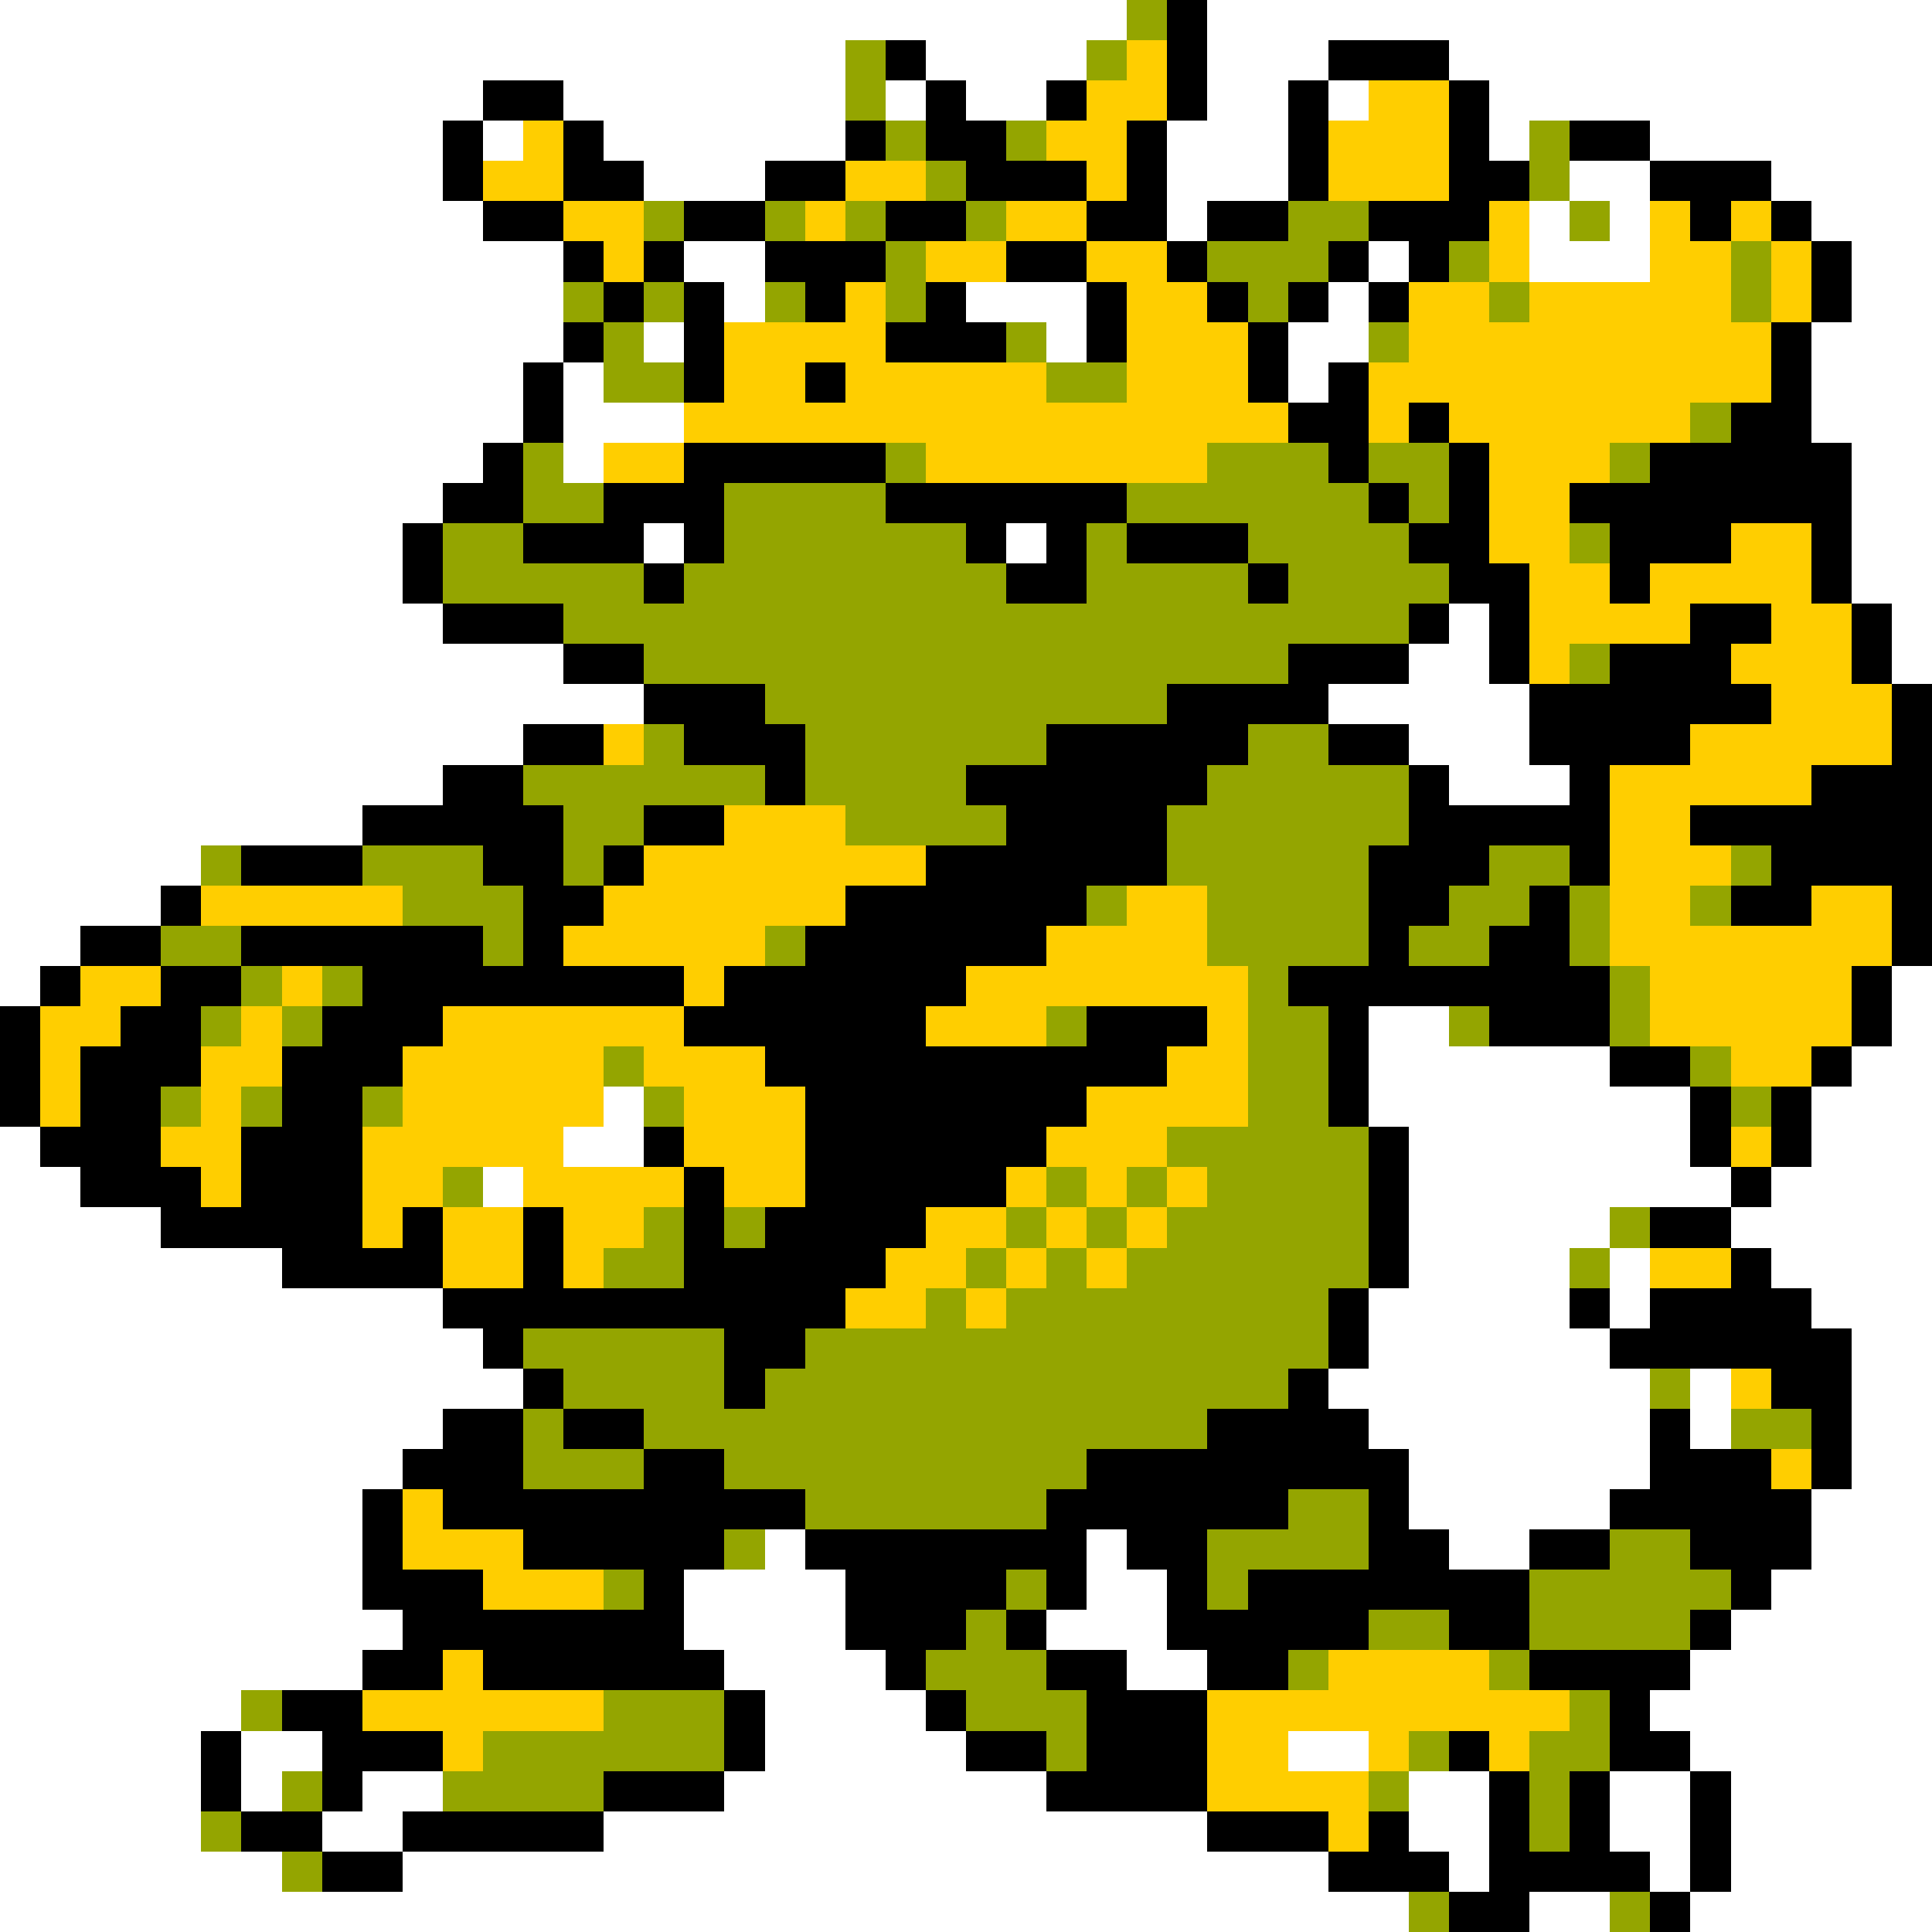 <svg xmlns="http://www.w3.org/2000/svg" viewBox="0 -0.5 48 48" shape-rendering="crispEdges">
<rect x="0" y="-0.5" width="48" height="48" fill="#333333" stroke="none"/>
<path stroke="#ffffff" d="M0 0h28M30 0h18M0 1h21M23 1h4M30 1h3M36 1h12M0 2h12M14 2h7M22 2h1M24 2h2M30 2h2M33 2h1M37 2h11M0 3h11M12 3h1M15 3h6M29 3h3M37 3h1M41 3h7M0 4h11M16 4h3M29 4h3M39 4h2M44 4h4M0 5h12M29 5h1M38 5h1M40 5h1M45 5h3M0 6h14M17 6h2M34 6h1M38 6h3M46 6h2M0 7h14M18 7h1M24 7h3M33 7h1M46 7h2M0 8h14M16 8h1M26 8h1M32 8h2M45 8h3M0 9h13M14 9h1M32 9h1M45 9h3M0 10h13M14 10h3M45 10h3M0 11h12M14 11h1M46 11h2M0 12h11M46 12h2M0 13h10M16 13h1M25 13h1M46 13h2M0 14h10M46 14h2M0 15h11M36 15h1M47 15h1M0 16h14M35 16h2M47 16h1M0 17h16M33 17h5M0 18h13M35 18h3M0 19h11M36 19h3M0 20h9M0 21h5M0 22h4M0 23h2M0 24h1M47 24h1M34 25h2M47 25h1M34 26h6M46 26h2M15 27h1M34 27h8M45 27h3M0 28h1M14 28h2M35 28h7M45 28h3M0 29h2M12 29h1M35 29h8M44 29h4M0 30h4M35 30h5M43 30h5M0 31h7M35 31h4M40 31h1M44 31h4M0 32h11M34 32h5M40 32h1M45 32h3M0 33h12M34 33h6M46 33h2M0 34h13M33 34h8M42 34h1M46 34h2M0 35h11M34 35h7M42 35h1M46 35h2M0 36h10M35 36h6M46 36h2M0 37h9M35 37h5M45 37h3M0 38h9M19 38h1M27 38h1M36 38h2M45 38h3M0 39h9M17 39h4M27 39h2M44 39h4M0 40h10M17 40h4M26 40h3M43 40h5M0 41h9M18 41h4M28 41h2M42 41h6M0 42h6M19 42h4M41 42h7M0 43h5M6 43h2M19 43h5M32 43h2M42 43h6M0 44h5M6 44h1M9 44h2M18 44h8M35 44h2M40 44h2M43 44h5M0 45h5M8 45h2M15 45h15M35 45h2M40 45h2M43 45h5M0 46h7M10 46h23M36 46h1M41 46h1M43 46h5M0 47h35M38 47h2M42 47h6" />
<path stroke="#94a500" d="M28 0h1M21 1h1M27 1h1M21 2h1M22 3h1M25 3h1M38 3h1M23 4h1M38 4h1M16 5h1M19 5h1M21 5h1M24 5h1M32 5h2M39 5h1M22 6h1M30 6h3M36 6h1M43 6h1M14 7h1M16 7h1M19 7h1M22 7h1M31 7h1M37 7h1M43 7h1M15 8h1M25 8h1M34 8h1M15 9h2M26 9h2M42 10h1M13 11h1M22 11h1M30 11h3M34 11h2M40 11h1M13 12h2M18 12h4M28 12h6M35 12h1M11 13h2M18 13h6M27 13h1M31 13h4M39 13h1M11 14h5M17 14h8M27 14h4M32 14h4M14 15h21M16 16h16M39 16h1M19 17h10M16 18h1M20 18h6M31 18h2M13 19h6M20 19h4M30 19h5M14 20h2M21 20h4M29 20h6M5 21h1M9 21h3M14 21h1M29 21h5M37 21h2M43 21h1M10 22h3M27 22h1M30 22h4M36 22h2M39 22h1M42 22h1M4 23h2M12 23h1M19 23h1M30 23h4M35 23h2M39 23h1M6 24h1M8 24h1M31 24h1M40 24h1M5 25h1M7 25h1M26 25h1M31 25h2M36 25h1M40 25h1M15 26h1M31 26h2M42 26h1M4 27h1M6 27h1M9 27h1M16 27h1M31 27h2M43 27h1M29 28h5M11 29h1M26 29h1M28 29h1M30 29h4M16 30h1M18 30h1M25 30h1M27 30h1M29 30h5M40 30h1M15 31h2M24 31h1M26 31h1M28 31h6M39 31h1M23 32h1M25 32h8M13 33h5M20 33h13M14 34h4M19 34h13M41 34h1M13 35h1M16 35h14M43 35h2M13 36h3M18 36h9M20 37h6M32 37h2M18 38h1M30 38h4M40 38h2M15 39h1M25 39h1M30 39h1M38 39h5M24 40h1M34 40h2M38 40h4M23 41h3M32 41h1M37 41h1M6 42h1M15 42h3M24 42h3M39 42h1M12 43h6M26 43h1M35 43h1M38 43h2M7 44h1M11 44h4M34 44h1M38 44h1M5 45h1M38 45h1M7 46h1M35 47h1M40 47h1" />
<path stroke="#000000" d="M29 0h1M22 1h1M29 1h1M33 1h3M12 2h2M23 2h1M26 2h1M29 2h1M32 2h1M36 2h1M11 3h1M14 3h1M21 3h1M23 3h2M28 3h1M32 3h1M36 3h1M39 3h2M11 4h1M14 4h2M19 4h2M24 4h3M28 4h1M32 4h1M36 4h2M41 4h3M12 5h2M17 5h2M22 5h2M27 5h2M30 5h2M34 5h3M42 5h1M44 5h1M14 6h1M16 6h1M19 6h3M25 6h2M29 6h1M33 6h1M35 6h1M45 6h1M15 7h1M17 7h1M20 7h1M23 7h1M27 7h1M30 7h1M32 7h1M34 7h1M45 7h1M14 8h1M17 8h1M22 8h3M27 8h1M31 8h1M44 8h1M13 9h1M17 9h1M20 9h1M31 9h1M33 9h1M44 9h1M13 10h1M32 10h2M35 10h1M43 10h2M12 11h1M17 11h5M33 11h1M36 11h1M41 11h5M11 12h2M15 12h3M22 12h6M34 12h1M36 12h1M39 12h7M10 13h1M13 13h3M17 13h1M24 13h1M26 13h1M28 13h3M35 13h2M40 13h3M45 13h1M10 14h1M16 14h1M25 14h2M31 14h1M36 14h2M40 14h1M45 14h1M11 15h3M35 15h1M37 15h1M42 15h2M46 15h1M14 16h2M32 16h3M37 16h1M40 16h3M46 16h1M16 17h3M29 17h4M38 17h6M47 17h1M13 18h2M17 18h3M26 18h5M33 18h2M38 18h4M47 18h1M11 19h2M19 19h1M24 19h6M35 19h1M39 19h1M45 19h3M9 20h5M16 20h2M25 20h4M35 20h5M42 20h6M6 21h3M12 21h2M15 21h1M23 21h6M34 21h3M39 21h1M44 21h4M4 22h1M13 22h2M21 22h6M34 22h2M38 22h1M43 22h2M47 22h1M2 23h2M6 23h6M13 23h1M20 23h6M34 23h1M37 23h2M47 23h1M1 24h1M4 24h2M9 24h8M18 24h6M32 24h8M46 24h1M0 25h1M3 25h2M8 25h3M17 25h6M27 25h3M33 25h1M37 25h3M46 25h1M0 26h1M2 26h3M7 26h3M19 26h10M33 26h1M40 26h2M45 26h1M0 27h1M2 27h2M7 27h2M20 27h7M33 27h1M42 27h1M44 27h1M1 28h3M6 28h3M16 28h1M20 28h6M34 28h1M42 28h1M44 28h1M2 29h3M6 29h3M17 29h1M20 29h5M34 29h1M43 29h1M4 30h5M10 30h1M13 30h1M17 30h1M19 30h4M34 30h1M41 30h2M7 31h4M13 31h1M17 31h5M34 31h1M43 31h1M11 32h10M33 32h1M39 32h1M41 32h4M12 33h1M18 33h2M33 33h1M40 33h6M13 34h1M18 34h1M32 34h1M44 34h2M11 35h2M14 35h2M30 35h4M41 35h1M45 35h1M10 36h3M16 36h2M27 36h8M41 36h3M45 36h1M9 37h1M11 37h9M26 37h6M34 37h1M40 37h5M9 38h1M13 38h5M20 38h7M28 38h2M34 38h2M38 38h2M42 38h3M9 39h3M16 39h1M21 39h4M26 39h1M29 39h1M31 39h7M43 39h1M10 40h7M21 40h3M25 40h1M29 40h5M36 40h2M42 40h1M9 41h2M12 41h6M22 41h1M26 41h2M30 41h2M38 41h4M7 42h2M18 42h1M23 42h1M27 42h3M40 42h1M5 43h1M8 43h3M18 43h1M24 43h2M27 43h3M36 43h1M40 43h2M5 44h1M8 44h1M15 44h3M26 44h4M37 44h1M39 44h1M42 44h1M6 45h2M10 45h5M30 45h3M34 45h1M37 45h1M39 45h1M42 45h1M8 46h2M33 46h3M37 46h4M42 46h1M36 47h2M41 47h1" />
<path stroke="#ffce00" d="M28 1h1M27 2h2M34 2h2M13 3h1M26 3h2M33 3h3M12 4h2M21 4h2M27 4h1M33 4h3M14 5h2M20 5h1M25 5h2M37 5h1M41 5h1M43 5h1M15 6h1M23 6h2M27 6h2M37 6h1M41 6h2M44 6h1M21 7h1M28 7h2M35 7h2M38 7h5M44 7h1M18 8h4M28 8h3M35 8h9M18 9h2M21 9h5M28 9h3M34 9h10M17 10h15M34 10h1M36 10h6M15 11h2M23 11h7M37 11h3M37 12h2M37 13h2M43 13h2M38 14h2M41 14h4M38 15h4M44 15h2M38 16h1M43 16h3M44 17h3M15 18h1M42 18h5M40 19h5M18 20h3M40 20h2M16 21h7M40 21h3M5 22h5M15 22h6M28 22h2M40 22h2M45 22h2M14 23h5M26 23h4M40 23h7M2 24h2M7 24h1M17 24h1M24 24h7M41 24h5M1 25h2M6 25h1M11 25h6M23 25h3M30 25h1M41 25h5M1 26h1M5 26h2M10 26h5M16 26h3M29 26h2M43 26h2M1 27h1M5 27h1M10 27h5M17 27h3M27 27h4M4 28h2M9 28h5M17 28h3M26 28h3M43 28h1M5 29h1M9 29h2M13 29h4M18 29h2M25 29h1M27 29h1M29 29h1M9 30h1M11 30h2M14 30h2M23 30h2M26 30h1M28 30h1M11 31h2M14 31h1M22 31h2M25 31h1M27 31h1M41 31h2M21 32h2M24 32h1M43 34h1M44 36h1M10 37h1M10 38h3M12 39h3M11 41h1M33 41h4M9 42h6M30 42h9M11 43h1M30 43h2M34 43h1M37 43h1M30 44h4M33 45h1" />
</svg>